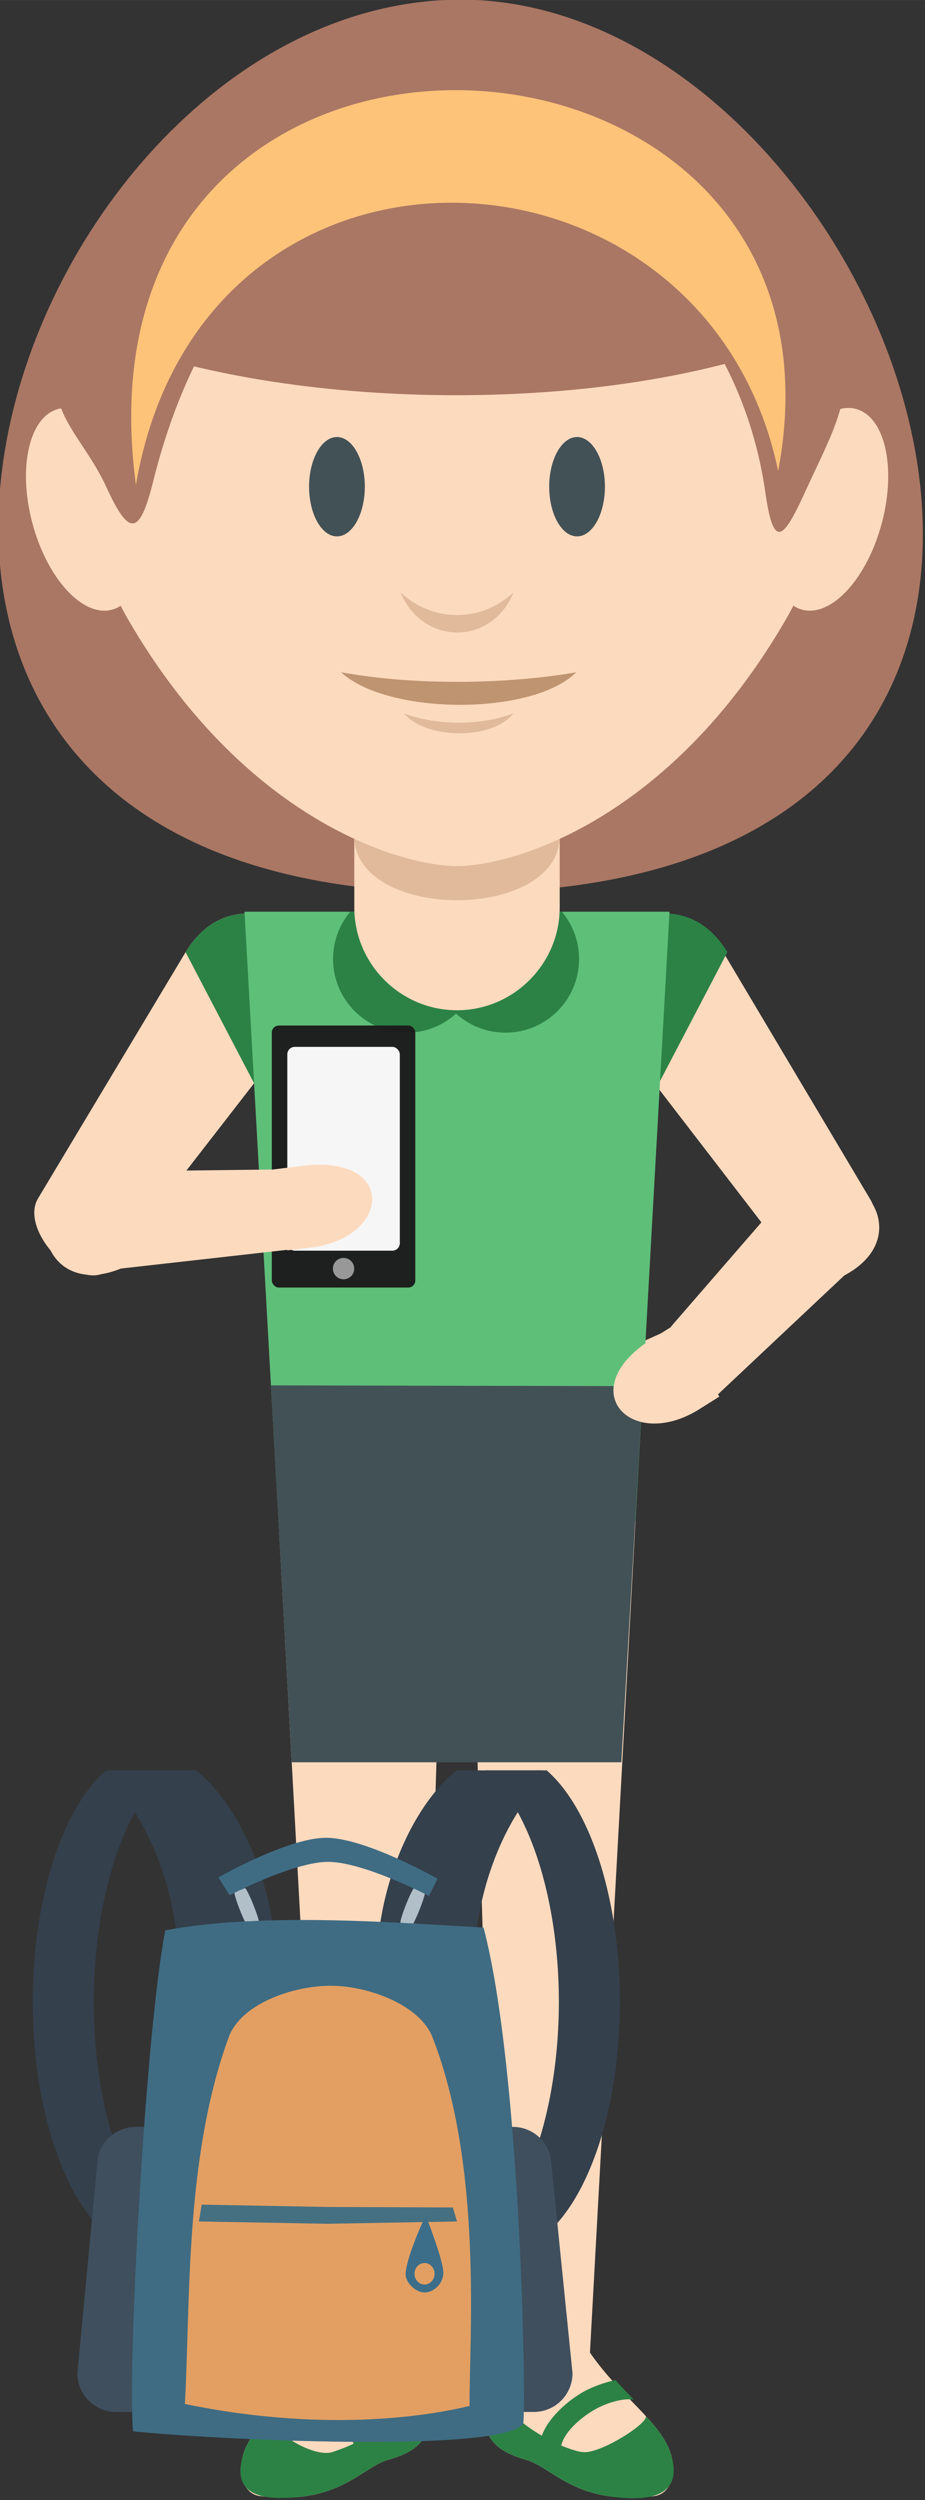 <?xml version="1.0" encoding="UTF-8" standalone="no"?>
<!-- Created with Inkscape (http://www.inkscape.org/) -->

<svg
   xmlns:dc="http://purl.org/dc/elements/1.1/"
   xmlns:cc="http://creativecommons.org/ns#"
   xmlns:rdf="http://www.w3.org/1999/02/22-rdf-syntax-ns#"
   xmlns:svg="http://www.w3.org/2000/svg"
   xmlns="http://www.w3.org/2000/svg"
   xmlns:sodipodi="http://sodipodi.sourceforge.net/DTD/sodipodi-0.dtd"
   xmlns:inkscape="http://www.inkscape.org/namespaces/inkscape"
   width="24.295mm"
   height="65.617mm"
   viewBox="0 0 86.086 232.5"
   id="svg7099"
   version="1.1"
   inkscape:version="0.92.1 r"
   sodipodi:docname="ana.svg"
   inkscape:export-filename="/home/fundacion/Documentos/Megamente/img/quien-soy/ejercicio25/ana.png"
   inkscape:export-xdpi="95.999992"
   inkscape:export-ydpi="95.999992">
  <rect x="0" y="0" width="86.086" height="232.5" fill="#333333" stroke="none"/>
  <defs
     id="defs7101" />
  <sodipodi:namedview
     id="base"
     pagecolor="#ffffff"
     bordercolor="#666666"
     borderopacity="1.0"
     inkscape:pageopacity="0.0"
     inkscape:pageshadow="2"
     inkscape:zoom="1.4"
     inkscape:cx="19.469195"
     inkscape:cy="121.1478"
     inkscape:document-units="px"
     inkscape:current-layer="layer1"
     showgrid="false"
     fit-margin-top="0"
     fit-margin-left="0"
     fit-margin-right="0"
     fit-margin-bottom="0"
     inkscape:window-width="1366"
     inkscape:window-height="699"
     inkscape:window-x="0"
     inkscape:window-y="32"
     inkscape:window-maximized="1" />
  <g
     inkscape:label="Capa 1"
     inkscape:groupmode="layer"
     id="layer1"
     transform="translate(-372.337,-168.029)">
    <g
       id="g536"
       transform="matrix(0.728,0,0,0.728,101.124,108.781)"
       style="stroke-width:1.373">
      <g
         transform="matrix(1.25,0,0,-1.25,430.792,81.344)"
         id="g40"
         style="stroke-width:1.373">
        <path
           inkscape:connector-curvature="0"
           id="path42"
           style="fill:#aa7764;fill-opacity:1;fill-rule:evenodd;stroke:none;stroke-width:1.373"
           d="M 0,0 C -45.475,-0.723 -76.135,-89.021 -2.556,-91.217 80.786,-93.703 45.474,0.724 0,0" />
      </g>
      <g
         transform="matrix(1.25,0,0,-1.25,413.973,381.959)"
         id="g44"
         style="stroke-width:1.373">
        <path
           inkscape:connector-curvature="0"
           id="path46"
           style="fill:#fcdabe;fill-opacity:1;fill-rule:evenodd;stroke:none;stroke-width:1.373"
           d="m 0,0 c -3.091,-4.474 -7.207,-7.048 -8.235,-10.275 -0.582,-1.826 -0.15,-4.133 1.705,-4.363 7.979,-0.987 10.297,2.933 13.139,3.729 C 11.52,-9.531 11.646,-6.706 9.66,0 7.672,6.706 2.487,4.185 0,0" />
      </g>
      <g
         transform="matrix(1.25,0,0,-1.25,408.149,275.674)"
         id="g48"
         style="stroke-width:1.373">
        <path
           inkscape:connector-curvature="0"
           id="path50"
           style="fill:#fcdabe;fill-opacity:1;fill-rule:evenodd;stroke:none;stroke-width:1.373"
           d="m 0,0 h 36.51 l -4.66,-85.028 h -9.659 l -1.964,64.67 c -0.156,5.128 -3.787,5.158 -3.944,0 l -1.964,-64.67 h -9.66 z" />
      </g>
      <g
         transform="matrix(1.25,0,0,-1.25,450.333,212.14)"
         id="g52"
         style="stroke-width:1.373">
        <path
           inkscape:connector-curvature="0"
           id="path54"
           style="fill:#fcdabe;fill-opacity:1;fill-rule:evenodd;stroke:none;stroke-width:1.373"
           d="m 0,0 19.202,-24.946 c 2.728,-3.546 9.707,3.39 7.619,6.898 L 11.744,7.282 C 6.307,16.416 -6.168,8.011 0,0" />
      </g>
      <g
         transform="matrix(1.25,0,0,-1.25,410.942,212.14)"
         id="g56"
         style="stroke-width:1.373">
        <path
           inkscape:connector-curvature="0"
           id="path58"
           style="fill:#fcdabe;fill-opacity:1;fill-rule:evenodd;stroke:none;stroke-width:1.373"
           d="m 0,0 -19.203,-24.757 c -2.741,-3.536 -9.718,3.397 -7.619,6.897 L -11.745,7.282 C -6.277,16.399 6.197,7.99 0,0" />
      </g>
      <g
         transform="matrix(1.25,0,0,-1.25,396.271,203.021)"
         id="g60"
         style="stroke-width:1.373">
        <path
           inkscape:connector-curvature="0"
           id="path62"
           style="fill:#2c8245;fill-opacity:1;fill-rule:evenodd;stroke:none;stroke-width:1.373"
           d="M 0,0 C 3.486,5.794 9.808,4.484 12.335,0.706 L 7.004,-13.397 Z" />
      </g>
      <g
         transform="matrix(1.25,0,0,-1.25,458.855,251.931)"
         id="g64"
         style="stroke-width:1.373">
        <path
           inkscape:connector-curvature="0"
           id="path66"
           style="fill:#fcdabe;fill-opacity:1;fill-rule:evenodd;stroke:none;stroke-width:1.373"
           d="m 0,0 v 0 c 0.043,0.415 -0.601,0.558 -0.991,0.382 l -5.766,-2.6 C -7.147,-2.393 -7.14,-2.834 -7.181,-3.249 V -3.25 c -0.043,-0.415 0.6,-0.557 0.99,-0.381 l 5.767,2.599 C -0.034,-0.855 0.156,-0.389 0,0" />
      </g>
      <g
         transform="matrix(1.25,0,0,-1.25,465.529,203.021)"
         id="g72"
         style="stroke-width:1.373">
        <path
           inkscape:connector-curvature="0"
           id="path74"
           style="fill:#2c8245;fill-opacity:1;fill-rule:evenodd;stroke:none;stroke-width:1.373"
           d="m 0,0 c -3.488,5.794 -9.808,4.484 -12.336,0.706 l 5.331,-14.103 z" />
      </g>
      <g
         transform="matrix(1.25,0,0,-1.25,458.133,197.852)"
         id="g76"
         style="stroke-width:1.373">
        <path
           inkscape:connector-curvature="0"
           id="path78"
           style="fill:#5ebf79;fill-opacity:1;fill-rule:evenodd;stroke:none;stroke-width:1.373"
           d="M 0,0 -3.479,-62.257 H -22.03 -39.987 L -43.464,0 Z" />
      </g>
      <g
         transform="matrix(1.25,0,0,-1.25,417.319,197.852)"
         id="g80"
         style="stroke-width:1.373">
        <path
           inkscape:connector-curvature="0"
           id="path82"
           style="fill:#2c8245;fill-opacity:1;fill-rule:evenodd;stroke:none;stroke-width:1.373"
           d="m 0,0 h 21.646 c 1.096,-1.308 1.756,-2.994 1.756,-4.833 0,-4.158 -3.37,-7.528 -7.528,-7.528 -1.943,0 -3.715,0.737 -5.051,1.947 -1.335,-1.21 -3.106,-1.947 -5.051,-1.947 -4.158,0 -7.528,3.37 -7.528,7.528 0,1.839 0.66,3.525 1.756,4.833" />
      </g>
      <g
         transform="matrix(1.25,0,0,-1.25,430.968,155.676)"
         id="g84"
         style="stroke-width:1.373">
        <path
           inkscape:connector-curvature="0"
           id="path86"
           style="fill:#fcdabe;fill-opacity:1;fill-rule:evenodd;stroke:none;stroke-width:1.373"
           d="m 0,0 v 0 c 5.776,0 10.503,-4.726 10.503,-10.503 v -22.805 c 0,-5.777 -4.727,-10.503 -10.503,-10.503 -5.777,0 -10.504,4.726 -10.504,10.503 v 22.805 C -10.504,-4.726 -5.777,0 0,0" />
      </g>
      <g
         transform="matrix(1.25,0,0,-1.25,444.097,188.162)"
         id="g88"
         style="stroke-width:1.373">
        <path
           inkscape:connector-curvature="0"
           id="path90"
           style="fill:#e0ba9b;fill-opacity:1;fill-rule:evenodd;stroke:none;stroke-width:1.373"
           d="M 0,0 V 0 C 0,-8.77 -21.007,-8.77 -21.007,0 -21.007,8.769 0,8.769 0,0" />
      </g>
      <g
         transform="matrix(1.25,0,0,-1.25,430.968,87.649)"
         id="g92"
         style="stroke-width:1.373">
        <path
           inkscape:connector-curvature="0"
           id="path94"
           style="fill:#fcdabe;fill-opacity:1;fill-rule:evenodd;stroke:none;stroke-width:1.373"
           d="M 0,0 C -45.955,0 -42.437,-43.08 -33.669,-58.237 -21.702,-78.922 -5.61,-83.499 0,-83.499 c 5.609,0 21.701,4.577 33.666,25.262 C 42.436,-43.08 45.954,0 0,0" />
      </g>
      <g
         transform="matrix(1.25,0,0,-1.25,407.182,258.36)"
         id="g96"
         style="stroke-width:1.373">
        <path
           inkscape:connector-curvature="0"
           id="path98"
           style="fill:#425156;fill-opacity:1;fill-rule:evenodd;stroke:none;stroke-width:1.373"
           d="m 0,0 2.126,-38.521 h 33.71 l 2.215,38.441 z" />
      </g>
      <g
         transform="matrix(1.25,0,0,-1.25,447.989,381.959)"
         id="g100"
         style="stroke-width:1.373">
        <path
           inkscape:connector-curvature="0"
           id="path102"
           style="fill:#fcdabe;fill-opacity:1;fill-rule:evenodd;stroke:none;stroke-width:1.373"
           d="m 0,0 c 3.09,-4.474 7.207,-7.048 8.235,-10.275 0.581,-1.826 0.15,-4.133 -1.706,-4.363 -7.978,-0.987 -10.297,2.933 -13.137,3.729 C -11.52,-9.531 -11.647,-6.706 -9.659,0 -7.673,6.706 -2.487,4.185 0,0" />
      </g>
      <g
         transform="matrix(1.25,0,0,-1.25,380.052,133.607)"
         id="g104"
         style="stroke-width:1.373">
        <path
           inkscape:connector-curvature="0"
           id="path106"
           style="fill:#fcdabe;fill-opacity:1;fill-rule:evenodd;stroke:none;stroke-width:1.373"
           d="M 0,0 C 2.989,0.742 6.62,-3.255 8.11,-8.928 9.6,-14.6 8.386,-19.8 5.397,-20.542 c -2.989,-0.743 -6.62,3.255 -8.111,8.928 C -4.204,-5.942 -2.989,-0.742 0,0" />
      </g>
      <g
         transform="matrix(1.25,0,0,-1.25,481.906,133.607)"
         id="g108"
         style="stroke-width:1.373">
        <path
           inkscape:connector-curvature="0"
           id="path110"
           style="fill:#fcdabe;fill-opacity:1;fill-rule:evenodd;stroke:none;stroke-width:1.373"
           d="M 0,0 C -2.99,0.742 -6.621,-3.255 -8.109,-8.928 -9.6,-14.6 -8.385,-19.8 -5.397,-20.542 c 2.99,-0.743 6.621,3.255 8.11,8.928 C 4.203,-5.942 2.988,-0.742 0,0" />
      </g>
      <g
         transform="matrix(1.25,0,0,-1.25,446.316,149.904)"
         id="g112"
         style="stroke-width:1.373">
        <path
           inkscape:connector-curvature="0"
           id="path114"
           style="fill:#425156;fill-opacity:1;fill-rule:evenodd;stroke:none;stroke-width:1.373"
           d="m 0,0 c 1.569,0 2.849,2.28 2.849,5.077 0,2.797 -1.28,5.078 -2.849,5.078 -1.571,0 -2.85,-2.281 -2.85,-5.078 C -2.85,2.28 -1.571,0 0,0" />
      </g>
      <g
         transform="matrix(1.25,0,0,-1.25,415.62,149.904)"
         id="g116"
         style="stroke-width:1.373">
        <path
           inkscape:connector-curvature="0"
           id="path118"
           style="fill:#425156;fill-opacity:1;fill-rule:evenodd;stroke:none;stroke-width:1.373"
           d="m 0,0 c 1.57,0 2.85,2.28 2.85,5.077 0,2.797 -1.28,5.078 -2.85,5.078 -1.57,0 -2.85,-2.281 -2.85,-5.078 C -2.85,2.28 -1.57,0 0,0" />
      </g>
      <g
         transform="matrix(1.25,0,0,-1.25,438.174,157.081)"
         id="g120"
         style="stroke-width:1.373">
        <path
           inkscape:connector-curvature="0"
           id="path122"
           style="fill:#e0ba9b;fill-opacity:1;fill-rule:evenodd;stroke:none;stroke-width:1.373"
           d="M 0,0 C -2.213,-5.484 -9.318,-5.388 -11.53,0 -8.292,-2.995 -3.416,-3.135 0,0" />
      </g>
      <g
         transform="matrix(1.25,0,0,-1.25,406.918,389.963)"
         id="g124"
         style="stroke-width:1.373">
        <path
           inkscape:connector-curvature="0"
           id="path126"
           style="fill:#2c8245;fill-opacity:1;fill-rule:evenodd;stroke:none;stroke-width:1.373"
           d="m 0,0 c -1.201,-1.3 -2.163,-2.529 -2.591,-3.872 -1.457,-4.574 2.379,-4.79 5.769,-4.44 4.838,0.499 6.787,3.166 9.075,3.806 4.412,1.239 4.962,3.644 3.587,8.982 C 15.652,-0.181 8.3,-3.185 6.459,-3.741 4.618,-4.296 0.347,-1.813 0,0" />
      </g>
      <g
         transform="matrix(1.25,0,0,-1.25,455.046,389.963)"
         id="g128"
         style="stroke-width:1.373">
        <path
           inkscape:connector-curvature="0"
           id="path130"
           style="fill:#2c8245;fill-opacity:1;fill-rule:evenodd;stroke:none;stroke-width:1.373"
           d="m 0,0 c 1.201,-1.3 2.163,-2.529 2.591,-3.872 1.555,-4.88 -3.079,-4.893 -6.545,-4.338 -4.277,0.686 -6.136,3.099 -8.298,3.704 -4.412,1.239 -4.962,3.644 -3.587,8.982 0.187,-4.657 7.57,-8.082 9.49,-8.217 C -4.429,-3.877 0.632,-0.565 0,0" />
      </g>
      <g
         transform="matrix(1.25,0,0,-1.25,458.318,250.859)"
         id="g132"
         style="stroke-width:1.373">
        <path
           inkscape:connector-curvature="0"
           id="path134"
           style="fill:#fcdabe;fill-opacity:1;fill-rule:evenodd;stroke:none;stroke-width:1.373"
           d="m 0,0 12.837,14.793 c 6.52,2.8 12.522,-5.509 4.89,-9.562 L 4.228,-7.465 Z" />
      </g>
      <g
         transform="matrix(1.25,0,0,-1.25,456.321,252.166)"
         id="g136"
         style="stroke-width:1.373">
        <path
           inkscape:connector-curvature="0"
           id="path138"
           style="fill:#fcdabe;fill-opacity:1;fill-rule:evenodd;stroke:none;stroke-width:1.373"
           d="M 0,0 2.296,1.441 6.542,-6.106 4.246,-7.548 C -2.813,-11.703 -8.55,-5.073 0,0" />
      </g>
      <g
         style="stroke-width:6.361"
         inkscape:label="Capa 1"
         id="layer1-6"
         transform="matrix(0.216,0,0,0.216,404.227,152.282)">
        <g
           id="g240"
           transform="matrix(1.25,0,0,-1.25,376.372,394.785)"
           style="fill:#e3687f;fill-opacity:1;stroke-width:6.361" />
        <g
           style="stroke-width:6.361"
           id="g6378"
           transform="matrix(1.607,0,0,1.607,-77.456,-17.347)">
          <rect
             ry="2.599"
             y="183.963"
             x="57.028"
             height="96.429"
             width="52.857"
             id="rect6372"
             style="opacity:0.96;fill:#1a1a1a;fill-opacity:1;stroke:none;stroke-width:31.803;stroke-miterlimit:4;stroke-dasharray:none;stroke-dashoffset:0;stroke-opacity:1" />
          <rect
             ry="2.729"
             y="191.82"
             x="62.743"
             height="75"
             width="41.429"
             id="rect6374"
             style="opacity:0.96;fill:#ffffff;fill-opacity:1;stroke:none;stroke-width:31.803;stroke-miterlimit:4;stroke-dasharray:none;stroke-dashoffset:0;stroke-opacity:1" />
          <circle
             r="3.934"
             cy="273.427"
             cx="83.457"
             id="path6376"
             style="color:#000000;clip-rule:nonzero;display:inline;overflow:visible;visibility:visible;opacity:1;isolation:auto;mix-blend-mode:normal;color-interpolation:sRGB;color-interpolation-filters:linearRGB;solid-color:#000000;solid-opacity:1;fill:#ececec;fill-opacity:0.588;fill-rule:nonzero;stroke:none;stroke-width:1.659;stroke-linecap:round;stroke-linejoin:round;stroke-miterlimit:4;stroke-dasharray:none;stroke-dashoffset:0;stroke-opacity:1;color-rendering:auto;image-rendering:auto;shape-rendering:auto;text-rendering:auto;enable-background:accumulate" />
        </g>
      </g>
      <g
         transform="matrix(0.802,-0.959,-0.959,-0.802,407.418,230.783)"
         id="g140"
         style="stroke-width:1.373">
        <path
           inkscape:connector-curvature="0"
           id="path142"
           style="fill:#fcdabe;fill-opacity:1;fill-rule:evenodd;stroke:none;stroke-width:1.373"
           d="m 0,0 -12.837,14.982 c -6.52,2.8 -12.522,-5.509 -4.891,-9.561 L -4.23,-7.465 Z" />
      </g>
      <g
         style="stroke-width:1.395"
         inkscape:transform-center-y="-0.11465377"
         inkscape:transform-center-x="-0.29594312"
         transform="matrix(0.968,-0.766,-0.791,-0.938,410.781,230.376)"
         id="g144">
        <path
           inkscape:connector-curvature="0"
           id="path146"
           style="fill:#fcdabe;fill-opacity:1;fill-rule:evenodd;stroke:none;stroke-width:1.395"
           d="m 0,0 -2.296,1.442 -4.246,-7.548 2.295,-1.442 C 2.812,-11.703 8.549,-5.073 0,0" />
      </g>
      <g
         transform="matrix(1.25,0,0,-1.25,417.775,393.76)"
         id="g148"
         style="stroke-width:1.373">
        <path
           inkscape:connector-curvature="0"
           id="path150"
           style="fill:#2c8245;fill-opacity:1;fill-rule:nonzero;stroke:none;stroke-width:1.373"
           d="m 0,0 c -0.024,0.144 -0.076,0.306 -0.153,0.48 -0.45,1.019 -1.606,2.158 -2.984,3.01 -1.325,0.819 -3.081,1.341 -4.258,1.185 0.609,0.628 1.242,1.286 1.872,1.991 C -4.403,6.424 -2.991,5.931 -1.96,5.293 -0.236,4.228 1.243,2.725 1.865,1.316 2.008,0.992 2.11,0.663 2.164,0.334 Z" />
      </g>
      <g
         transform="matrix(1.25,0,0,-1.25,444.314,393.76)"
         id="g152"
         style="stroke-width:1.373">
        <path
           inkscape:connector-curvature="0"
           id="path154"
           style="fill:#2c8245;fill-opacity:1;fill-rule:nonzero;stroke:none;stroke-width:1.373"
           d="M 0,0 C 0.023,0.144 0.077,0.306 0.154,0.48 0.603,1.499 1.759,2.638 3.137,3.49 4.463,4.309 6.218,4.831 7.395,4.675 6.785,5.303 6.154,5.961 5.524,6.666 4.404,6.424 2.992,5.931 1.959,5.293 0.236,4.228 -1.244,2.725 -1.865,1.316 -2.008,0.992 -2.11,0.663 -2.163,0.334 Z" />
      </g>
      <g
         transform="matrix(1.25,0,0,-1.25,446.215,167.265)"
         id="g156"
         style="stroke-width:1.373">
        <path
           inkscape:connector-curvature="0"
           id="path158"
           style="fill:#bf9470;fill-opacity:1;fill-rule:evenodd;stroke:none;stroke-width:1.373"
           d="M 0,0 C -4.481,-4.461 -19.294,-4.403 -24.045,0 -16.208,-1.413 -6.86,-1.188 0,0" />
      </g>
      <g
         transform="matrix(1.25,0,0,-1.25,438.17,172.504)"
         id="g160"
         style="stroke-width:1.373">
        <path
           inkscape:connector-curvature="0"
           id="path162"
           style="fill:#e0ba9b;fill-opacity:1;fill-rule:evenodd;stroke:none;stroke-width:1.373"
           d="M 0,0 C -2.081,-2.748 -8.964,-2.706 -11.172,0 -7.952,-1.274 -3.219,-1.279 0,0" />
      </g>
      <g
         transform="matrix(1.25,0,0,-1.25,392.102,142.969)"
         id="g164"
         style="stroke-width:1.373">
        <path
           inkscape:connector-curvature="0"
           id="path166"
           style="fill:#aa7764;fill-opacity:1;fill-rule:evenodd;stroke:none;stroke-width:1.373"
           d="M 0,0 C -1.39,-5.594 -2.494,-5.475 -4.75,-0.547 -7.007,4.381 -10.68,6.916 -9.8,11.718 -1.405,57.55 66.032,55.673 70.761,12.829 71.296,7.977 69.161,4.381 66.905,-0.547 64.648,-5.475 63.527,-7.386 62.639,-1.131 57.607,34.368 11.698,47.067 0,0" />
      </g>
      <g
         transform="matrix(1.25,0,0,-1.25,430.997,86.236)"
         id="g168"
         style="stroke-width:1.373">
        <path
           inkscape:connector-curvature="0"
           id="path170"
           style="fill:#aa7764;fill-opacity:1;fill-rule:evenodd;stroke:none;stroke-width:1.373"
           d="m 0,0 c -28.179,-0.225 -35.114,-15.897 -39.287,-28.27 2.468,-3.29 0.498,0.834 3.859,-2.726 19.724,-7.357 51.17,-7.339 70.016,0 3.652,3.873 -0.274,0.596 2.267,4.158 C 31.92,-12.834 21.794,0.175 0,0" />
      </g>
      <g
         transform="matrix(1.25,0,0,-1.25,389.92,143.328)"
         id="g172"
         style="stroke-width:1.373">
        <path
           inkscape:connector-curvature="0"
           id="path174"
           style="fill:#fcc379;fill-opacity:1;fill-rule:evenodd;stroke:none;stroke-width:1.373"
           d="M 0,0 C 6.76,39.46 58.29,36.97 65.682,1.42 75.091,51.153 -7.485,55.932 0,0" />
      </g>
      <g
         style="stroke-width:2.013"
         inkscape:label="Capa 1"
         id="layer1-5"
         transform="matrix(0.682,0,0,0.682,498.408,46.725)">
        <g
           style="stroke-width:2.013"
           id="g4340"
           transform="matrix(0.49,0,0,0.49,-91.017,259.267)"
           inkscape:export-xdpi="90"
           inkscape:export-ydpi="90">
          <g
             style="fill:#34404c;fill-opacity:1;stroke:none;stroke-width:2.013"
             id="g4269">
            <path
               style="color:#000000;clip-rule:nonzero;display:inline;overflow:visible;visibility:visible;opacity:1;isolation:auto;mix-blend-mode:normal;color-interpolation:sRGB;color-interpolation-filters:linearRGB;solid-color:#000000;solid-opacity:1;fill:#34404c;fill-opacity:1;fill-rule:nonzero;stroke:none;stroke-width:1.166;stroke-linecap:round;stroke-linejoin:round;stroke-miterlimit:4;stroke-dasharray:none;stroke-dashoffset:0;stroke-opacity:1;color-rendering:auto;image-rendering:auto;shape-rendering:auto;text-rendering:auto;enable-background:accumulate"
               d="m -412.131,1.322 a 45.034,95.66 0 0 0 -28.018,88.512 45.034,95.66 0 0 0 45.035,95.66 45.034,95.66 0 0 0 11.756,-3.348 45.034,95.66 0 0 1 -33.434,-92.312 45.034,95.66 0 0 1 28.066,-88.512 z"
               transform="translate(261.786,250.039)"
               id="path4220"
               inkscape:connector-curvature="0" />
            <path
               style="color:#000000;clip-rule:nonzero;display:inline;overflow:visible;visibility:visible;opacity:1;isolation:auto;mix-blend-mode:normal;color-interpolation:sRGB;color-interpolation-filters:linearRGB;solid-color:#000000;solid-opacity:1;fill:#34404c;fill-opacity:1;fill-rule:nonzero;stroke:none;stroke-width:0.768;stroke-linecap:round;stroke-linejoin:round;stroke-miterlimit:4;stroke-dasharray:none;stroke-dashoffset:0;stroke-opacity:1;color-rendering:auto;image-rendering:auto;shape-rendering:auto;text-rendering:auto;enable-background:accumulate"
               d="m -410.703,1.322 a 65.189,35.137 76.316 0 0 -1.777,2.055 65.189,35.137 76.316 0 1 24.764,46.201 65.189,35.137 76.316 0 1 -6.275,62.826 65.189,35.137 76.316 0 0 24.799,8.824 65.189,35.137 76.316 0 0 18.717,-71.65 65.189,35.137 76.316 0 0 -27.18,-48.256 z"
               transform="translate(261.786,250.039)"
               id="path4245"
               inkscape:connector-curvature="0" />
          </g>
          <rect
             transform="rotate(-21.572)"
             ry="14.464"
             rx="0.622"
             y="239.889"
             x="-204.221"
             height="14.464"
             width="5.536"
             id="rect4198"
             style="opacity:1;fill:#b1bfc9;fill-opacity:1;stroke:none;stroke-width:2.013;stroke-linejoin:round;stroke-miterlimit:4;stroke-dasharray:none;stroke-dashoffset:0;stroke-opacity:1" />
          <g
             style="fill:#34404c;fill-opacity:1;stroke:none;stroke-width:2.013"
             id="g4269-5"
             transform="matrix(-1,0,0,1,-132.101,0)">
            <path
               style="color:#000000;clip-rule:nonzero;display:inline;overflow:visible;visibility:visible;opacity:1;isolation:auto;mix-blend-mode:normal;color-interpolation:sRGB;color-interpolation-filters:linearRGB;solid-color:#000000;solid-opacity:1;fill:#34404c;fill-opacity:1;fill-rule:nonzero;stroke:none;stroke-width:1.166;stroke-linecap:round;stroke-linejoin:round;stroke-miterlimit:4;stroke-dasharray:none;stroke-dashoffset:0;stroke-opacity:1;color-rendering:auto;image-rendering:auto;shape-rendering:auto;text-rendering:auto;enable-background:accumulate"
               d="m -412.131,1.322 a 45.034,95.66 0 0 0 -28.018,88.512 45.034,95.66 0 0 0 45.035,95.66 45.034,95.66 0 0 0 11.756,-3.348 45.034,95.66 0 0 1 -33.434,-92.312 45.034,95.66 0 0 1 28.066,-88.512 z"
               transform="translate(261.786,250.039)"
               id="path4220-3"
               inkscape:connector-curvature="0" />
            <path
               style="color:#000000;clip-rule:nonzero;display:inline;overflow:visible;visibility:visible;opacity:1;isolation:auto;mix-blend-mode:normal;color-interpolation:sRGB;color-interpolation-filters:linearRGB;solid-color:#000000;solid-opacity:1;fill:#34404c;fill-opacity:1;fill-rule:nonzero;stroke:none;stroke-width:0.768;stroke-linecap:round;stroke-linejoin:round;stroke-miterlimit:4;stroke-dasharray:none;stroke-dashoffset:0;stroke-opacity:1;color-rendering:auto;image-rendering:auto;shape-rendering:auto;text-rendering:auto;enable-background:accumulate"
               d="m -410.703,1.322 a 65.189,35.137 76.316 0 0 -1.777,2.055 65.189,35.137 76.316 0 1 24.764,46.201 65.189,35.137 76.316 0 1 -6.275,62.826 65.189,35.137 76.316 0 0 24.799,8.824 65.189,35.137 76.316 0 0 18.717,-71.65 65.189,35.137 76.316 0 0 -27.18,-48.256 z"
               transform="translate(261.786,250.039)"
               id="path4245-5"
               inkscape:connector-curvature="0" />
          </g>
          <path
             sodipodi:nodetypes="cccccccccscc"
             inkscape:connector-curvature="0"
             d="m -153.738,402.409 c 0,-8.153 6.61,-14.763 14.763,-14.763 H 5.333 m 0,0 c 8.153,0 14.763,6.61 14.763,14.763 l 8.035,79.399 v 0 c 4e-6,8.176 -6.628,14.805 -14.805,14.805 v 0 H -146.484 c -8.176,0 -14.805,-6.628 -14.805,-14.805 l 7.551,-79.399"
             style="color:#000000;clip-rule:nonzero;display:inline;overflow:visible;visibility:visible;opacity:1;isolation:auto;mix-blend-mode:normal;color-interpolation:sRGB;color-interpolation-filters:linearRGB;solid-color:#000000;solid-opacity:1;fill:#3f4f5e;fill-opacity:1;fill-rule:nonzero;stroke:none;stroke-width:0.787;stroke-linecap:round;stroke-linejoin:round;stroke-miterlimit:4;stroke-dasharray:none;stroke-dashoffset:0;stroke-opacity:1;color-rendering:auto;image-rendering:auto;shape-rendering:auto;text-rendering:auto;enable-background:accumulate"
             id="path4316-2" />
          <rect
             transform="matrix(-0.93,-0.368,-0.368,0.93,0,0)"
             ry="14.464"
             rx="0.622"
             y="287.207"
             x="-83.809"
             height="14.464"
             width="5.536"
             id="rect4198-3"
             style="opacity:1;fill:#b1bfc9;fill-opacity:1;stroke:none;stroke-width:2.013;stroke-linejoin:round;stroke-miterlimit:4;stroke-dasharray:none;stroke-dashoffset:0;stroke-opacity:1" />
          <path
             sodipodi:nodetypes="ccccc"
             inkscape:connector-curvature="0"
             id="path4149"
             d="m -127.659,312.506 c 37.541,-7.088 89.947,-2.854 121.754,-1.041 14.307,54.313 16.358,183.051 15.178,189.674 -8.769,11.428 -119.513,5.994 -149.257,2.883 -2.195,-22.37 4.584,-151.598 12.326,-191.516 z"
             style="fill:#3f6c83;fill-opacity:1;fill-rule:evenodd;stroke:none;stroke-width:2.013px;stroke-linecap:butt;stroke-linejoin:miter;stroke-opacity:1" />
          <path
             sodipodi:nodetypes="sasccs"
             inkscape:connector-curvature="0"
             id="path4159"
             d="m -103.37,353.313 c 4.679,-12.725 24.499,-19.642 39.075,-19.624 14.505,0.018 34.103,7.462 38.84,19.624 19.284,49.506 14.093,114.596 14.193,140.99 -10.988,2.694 -51.701,11.073 -108.887,-0.74 2.138,-39.005 -0.076,-94.406 16.78,-140.251 z"
             style="fill:#e39f62;fill-opacity:1;fill-rule:evenodd;stroke:none;stroke-width:2.013px;stroke-linecap:butt;stroke-linejoin:miter;stroke-opacity:1" />
          <path
             sodipodi:nodetypes="ccccccc"
             inkscape:connector-curvature="0"
             id="path4161"
             d="m -113.727,417.362 48.036,0.893 48.036,0.179 1.607,5.357 -49.643,0.893 -49.107,-0.893 z"
             style="fill:#457082;fill-opacity:1;fill-rule:evenodd;stroke:none;stroke-width:2.013;stroke-linecap:butt;stroke-linejoin:round;stroke-miterlimit:4;stroke-dasharray:none;stroke-opacity:1" />
          <path
             sodipodi:nodetypes="cssscccccc"
             inkscape:connector-curvature="0"
             id="path4191"
             transform="translate(261.786,250.039)"
             d="m -289.822,171.43 c 0,0 -7.063,14.851 -7.678,21.965 -0.313,3.622 3.869,7.674 7.501,7.5 3.809,-0.183 7.457,-4.136 6.874,-8.483 -0.847,-6.321 -6.696,-20.982 -6.696,-20.982 z m -0.445,18.215 c 2.121,-3.3e-4 3.84,1.839 3.84,4.107 1.5e-4,2.269 -1.719,4.108 -3.84,4.107 -2.121,3.3e-4 -3.84,-1.839 -3.84,-4.107 -1.4e-4,-2.269 1.719,-4.108 3.84,-4.107 z"
             style="fill:#3c6e8a;fill-opacity:1;fill-rule:evenodd;stroke:none;stroke-width:2.013;stroke-linecap:butt;stroke-linejoin:round;stroke-miterlimit:4;stroke-dasharray:none;stroke-opacity:1" />
          <path
             sodipodi:nodetypes="caccacc"
             inkscape:connector-curvature="0"
             id="path4196"
             d="m -103.052,299.091 c 0,0 24.405,-12.752 37.659,-12.762 13.581,-0.011 38.608,13.015 38.608,13.015 l 3.283,-6.566 c 0,0 -27.525,-15.666 -42.679,-15.657 -14.621,0.008 -41.164,15.152 -41.164,15.152 z"
             style="fill:#3f6c83;fill-opacity:1;fill-rule:evenodd;stroke:none;stroke-width:2.013px;stroke-linecap:butt;stroke-linejoin:round;stroke-opacity:1" />
        </g>
      </g>
    </g>
  </g>
</svg>
